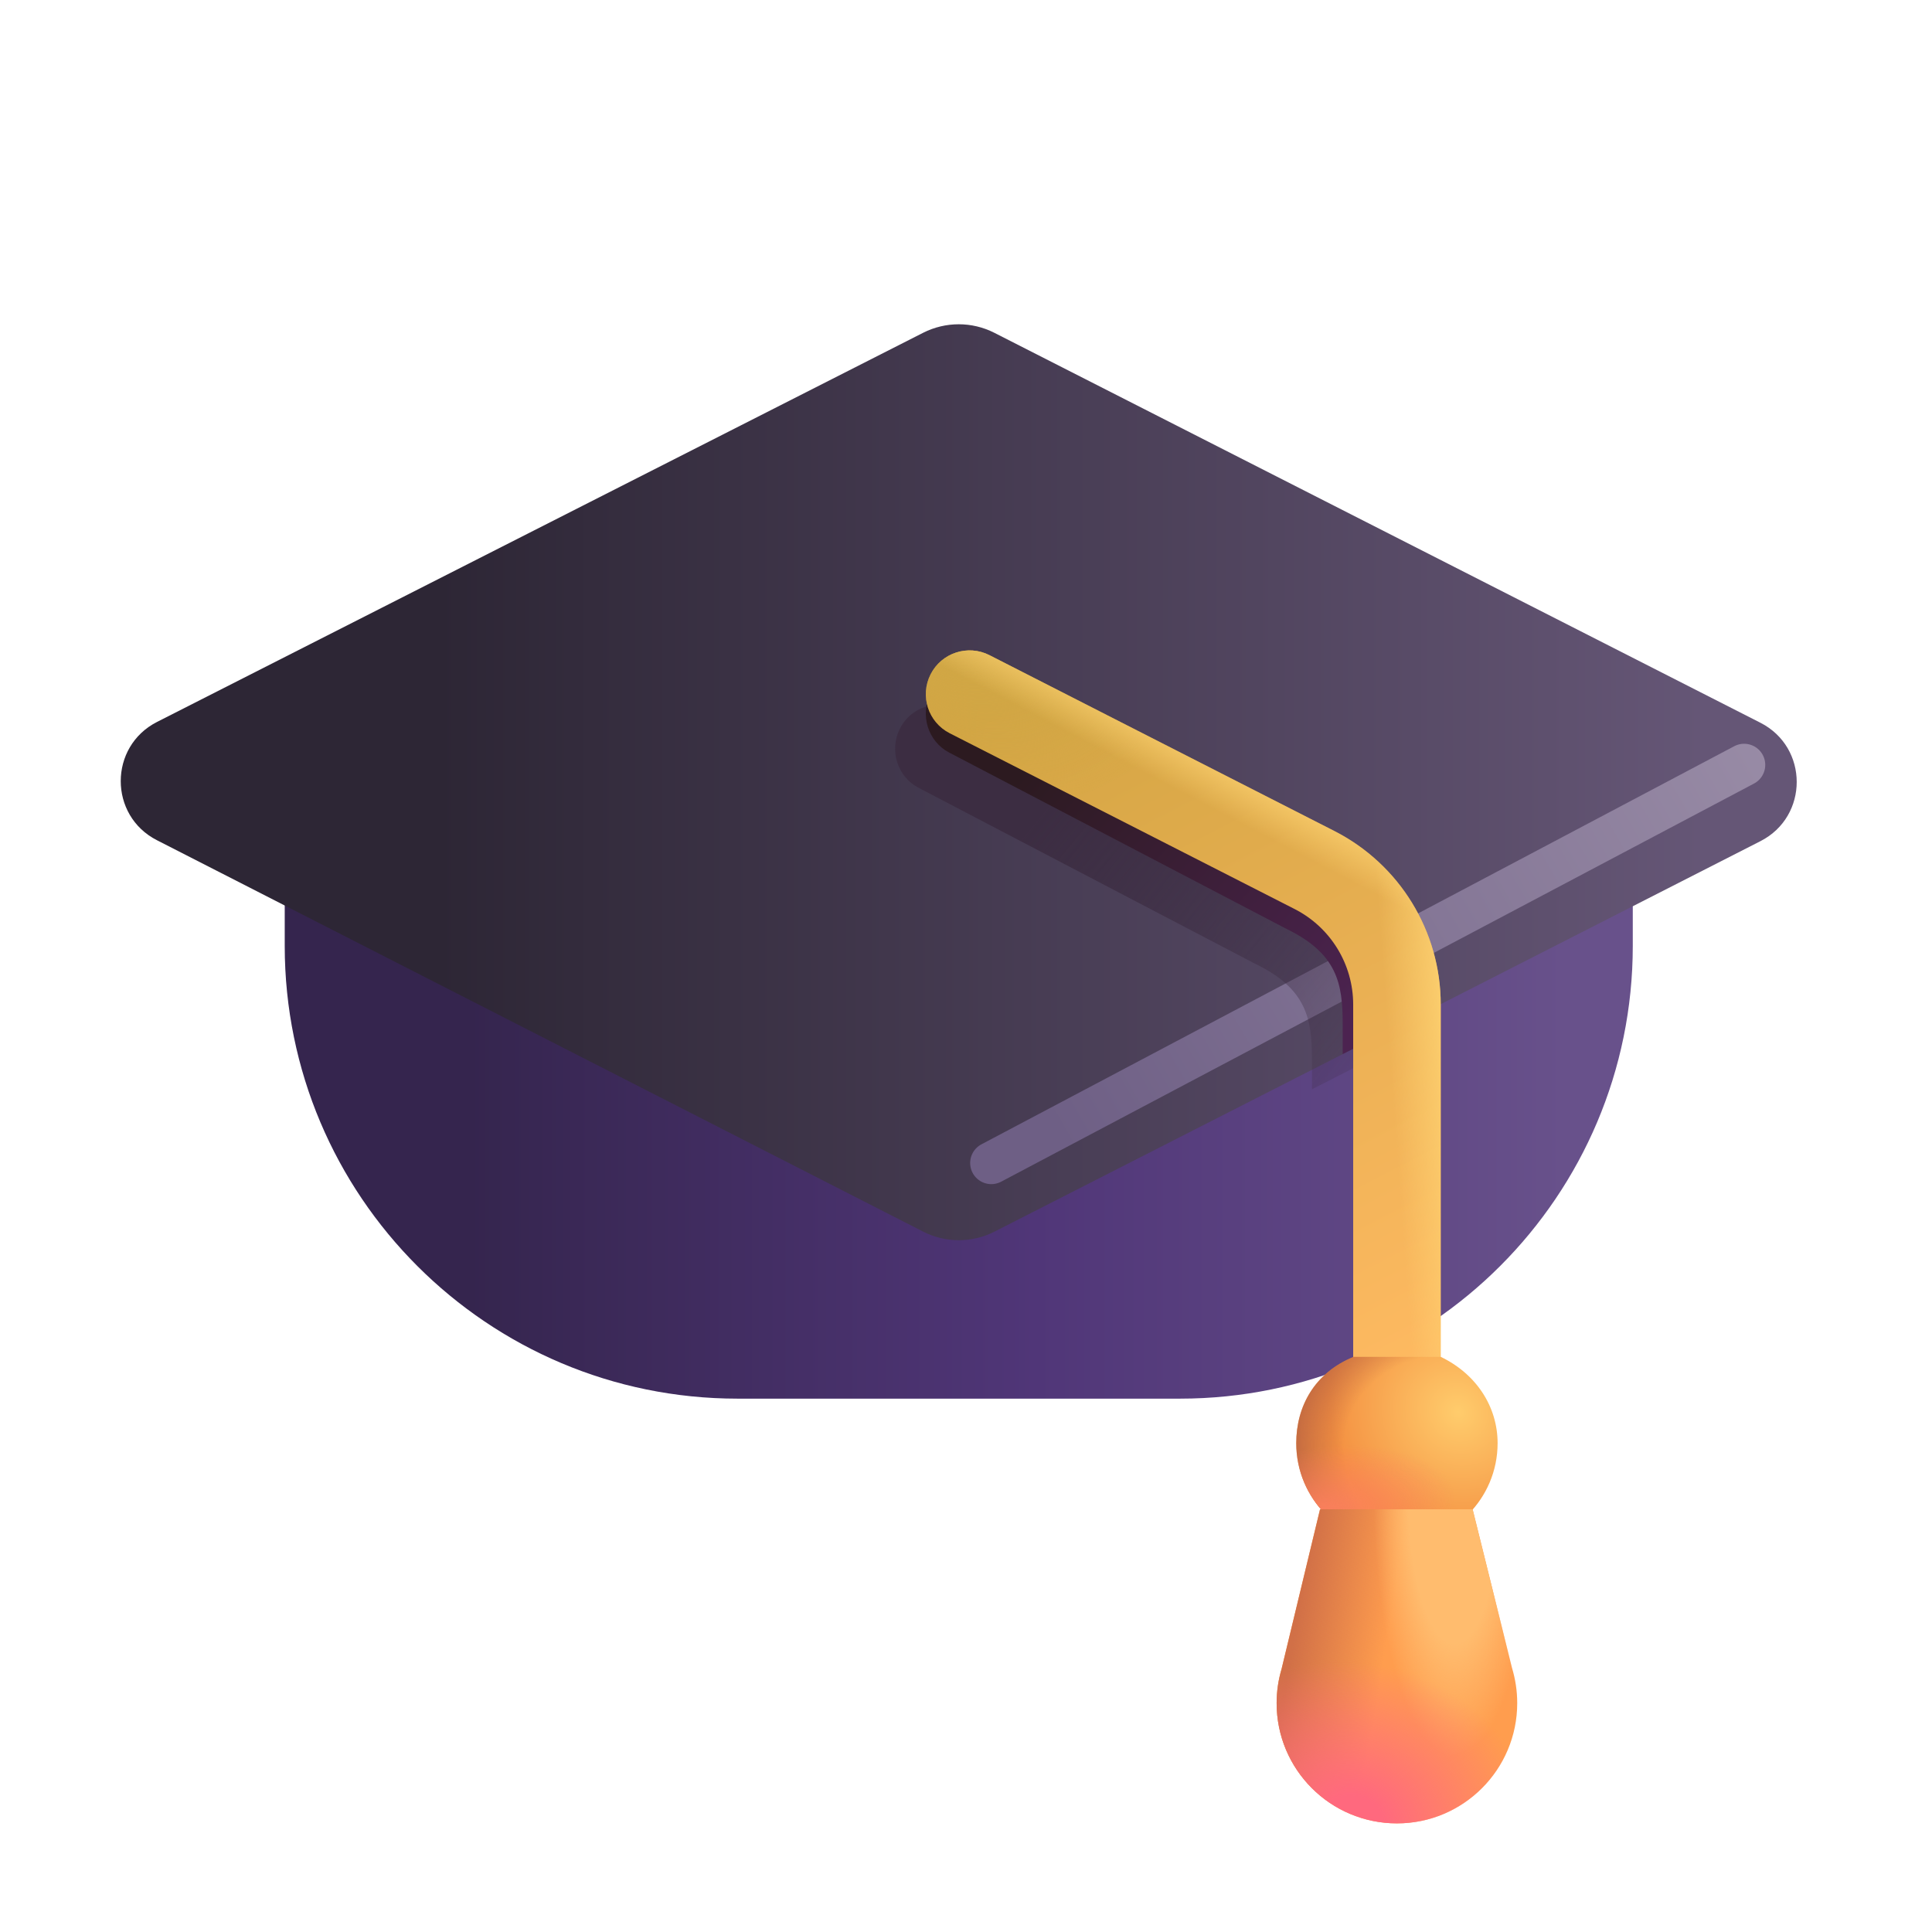 <svg width="100%" height="100%" viewBox="0 0 32 32" version="1.1" xmlns="http://www.w3.org/2000/svg" style="fill-rule:evenodd;clip-rule:evenodd;stroke-linecap:round;">
    <g>
        <path d="M4.716,14.013L27.044,14.013L27.044,15.666C27.044,19.808 23.686,23.166 19.544,23.166L12.216,23.166C8.073,23.166 4.716,19.808 4.716,15.666L4.716,14.013Z" style="fill:url(#_Linear1);fill-rule:nonzero;"/>
    </g>
    <g>
        <path d="M15.289,20.399L2.6,13.917C1.799,13.509 1.8,12.364 2.602,11.957L15.29,5.512C15.661,5.324 16.099,5.324 16.469,5.512L29.158,11.971C29.959,12.379 29.96,13.523 29.159,13.932L16.471,20.4C16.099,20.589 15.66,20.589 15.289,20.399Z" style="fill:url(#_Linear2);fill-rule:nonzero;"/>
    </g>
    <g>
        <path d="M16.419,19.263L28.888,12.669" style="fill:none;fill-rule:nonzero;stroke:url(#_Linear3);stroke-width:0.7px;"/>
    </g>
    <g>
        <path d="M23.137,17.325L21.73,18.042L21.73,17.542C21.73,16.875 21.643,16.374 20.785,15.961L15.212,13.047C14.864,12.865 14.726,12.429 14.903,12.072C15.08,11.715 15.506,11.574 15.854,11.756L21.428,14.669C22.418,15.187 23.063,16.198 23.137,17.325Z" style="fill:url(#_Linear4);fill-rule:nonzero;"/>
    </g>
    <g>
        <path d="M23.646,16.742L22.239,17.459L22.239,16.959C22.239,16.292 22.152,15.791 21.294,15.378L15.72,12.464C15.372,12.282 15.234,11.846 15.412,11.489C15.589,11.132 16.015,10.991 16.363,11.172L21.936,14.086C22.927,14.604 23.572,15.615 23.646,16.742Z" style="fill:url(#_Linear5);fill-rule:nonzero;"/>
    </g>
    <g>
        <path d="M15.414,11.168C15.595,10.812 16.032,10.67 16.389,10.852L22.103,13.765C23.183,14.316 23.863,15.426 23.863,16.638L23.863,22.482C23.863,22.882 23.538,23.207 23.138,23.207C22.737,23.207 22.413,22.882 22.413,22.482L22.413,16.638C22.413,15.971 22.038,15.36 21.444,15.057L15.73,12.144C15.373,11.962 15.232,11.525 15.414,11.168Z" style="fill:url(#_Linear6);"/>
    </g>
    <path d="M15.414,11.168C15.595,10.812 16.032,10.67 16.389,10.852L22.103,13.765C23.183,14.316 23.863,15.426 23.863,16.638L23.863,22.482C23.863,22.882 23.538,23.207 23.138,23.207C22.737,23.207 22.413,22.882 22.413,22.482L22.413,16.638C22.413,15.971 22.038,15.36 21.444,15.057L15.73,12.144C15.373,11.962 15.232,11.525 15.414,11.168Z" style="fill:url(#_Radial7);"/>
    <path d="M15.414,11.168C15.595,10.812 16.032,10.67 16.389,10.852L22.103,13.765C23.183,14.316 23.863,15.426 23.863,16.638L23.863,22.482C23.863,22.882 23.538,23.207 23.138,23.207C22.737,23.207 22.413,22.882 22.413,22.482L22.413,16.638C22.413,15.971 22.038,15.36 21.444,15.057L15.73,12.144C15.373,11.962 15.232,11.525 15.414,11.168Z" style="fill:url(#_Linear8);"/>
    <path d="M15.414,11.168C15.595,10.812 16.032,10.67 16.389,10.852L22.103,13.765C23.183,14.316 23.863,15.426 23.863,16.638L23.863,22.482C23.863,22.882 23.538,23.207 23.138,23.207C22.737,23.207 22.413,22.882 22.413,22.482L22.413,16.638C22.413,15.971 22.038,15.36 21.444,15.057L15.73,12.144C15.373,11.962 15.232,11.525 15.414,11.168Z" style="fill:url(#_Linear9);"/>
    <path d="M22.419,22.474C21.77,22.74 21.47,23.297 21.47,23.904C21.47,24.825 22.216,25.572 23.138,25.572C24.059,25.572 24.805,24.825 24.805,23.904C24.805,23.297 24.45,22.755 23.864,22.474L22.419,22.474Z" style="fill:url(#_Radial10);fill-rule:nonzero;"/>
    <path d="M22.419,22.474C21.77,22.74 21.47,23.297 21.47,23.904C21.47,24.825 22.216,25.572 23.138,25.572C24.059,25.572 24.805,24.825 24.805,23.904C24.805,23.297 24.45,22.755 23.864,22.474L22.419,22.474Z" style="fill:url(#_Radial11);fill-rule:nonzero;"/>
    <path d="M22.419,22.474C21.77,22.74 21.47,23.297 21.47,23.904C21.47,24.825 22.216,25.572 23.138,25.572C24.059,25.572 24.805,24.825 24.805,23.904C24.805,23.297 24.45,22.755 23.864,22.474L22.419,22.474Z" style="fill:url(#_Radial12);fill-rule:nonzero;"/>
    <path d="M21.226,27.647L21.864,24.998L24.391,24.998L25.043,27.624C25.099,27.809 25.13,28.005 25.13,28.209C25.13,29.309 24.238,30.201 23.138,30.201C22.037,30.201 21.145,29.309 21.145,28.209C21.145,28.013 21.173,27.825 21.226,27.647Z" style="fill:rgb(255,157,78);fill-rule:nonzero;"/>
    <path d="M21.226,27.647L21.864,24.998L24.391,24.998L25.043,27.624C25.099,27.809 25.13,28.005 25.13,28.209C25.13,29.309 24.238,30.201 23.138,30.201C22.037,30.201 21.145,29.309 21.145,28.209C21.145,28.013 21.173,27.825 21.226,27.647Z" style="fill:url(#_Linear13);fill-rule:nonzero;"/>
    <path d="M21.226,27.647L21.864,24.998L24.391,24.998L25.043,27.624C25.099,27.809 25.13,28.005 25.13,28.209C25.13,29.309 24.238,30.201 23.138,30.201C22.037,30.201 21.145,29.309 21.145,28.209C21.145,28.013 21.173,27.825 21.226,27.647Z" style="fill:url(#_Radial14);fill-rule:nonzero;"/>
    <path d="M21.226,27.647L21.864,24.998L24.391,24.998L25.043,27.624C25.099,27.809 25.13,28.005 25.13,28.209C25.13,29.309 24.238,30.201 23.138,30.201C22.037,30.201 21.145,29.309 21.145,28.209C21.145,28.013 21.173,27.825 21.226,27.647Z" style="fill:url(#_Radial15);fill-rule:nonzero;"/>
    <defs>
        <linearGradient id="_Linear1" x1="0" y1="0" x2="1" y2="0" gradientUnits="userSpaceOnUse" gradientTransform="matrix(-20,2.4493e-15,-2.4493e-15,-20,25.95,18.589)"><stop offset="0" style="stop-color:rgb(104,81,139);stop-opacity:1"/><stop offset="0" style="stop-color:rgb(104,81,139);stop-opacity:1"/><stop offset="0.44" style="stop-color:rgb(80,54,120);stop-opacity:1"/><stop offset="0.91" style="stop-color:rgb(53,37,78);stop-opacity:1"/><stop offset="1" style="stop-color:rgb(53,37,78);stop-opacity:1"/></linearGradient>
        <linearGradient id="_Linear2" x1="0" y1="0" x2="1" y2="0" gradientUnits="userSpaceOnUse" gradientTransform="matrix(-20.93,2.56314e-15,-2.56314e-15,-20.93,28.192,12.956)"><stop offset="0" style="stop-color:rgb(101,86,118);stop-opacity:1"/><stop offset="1" style="stop-color:rgb(45,38,53);stop-opacity:1"/></linearGradient>
        <linearGradient id="_Linear3" x1="0" y1="0" x2="1" y2="0" gradientUnits="userSpaceOnUse" gradientTransform="matrix(12.188,-7,7,12.188,17.762,19.263)"><stop offset="0" style="stop-color:rgb(110,95,133);stop-opacity:1"/><stop offset="1" style="stop-color:rgb(154,141,167);stop-opacity:1"/></linearGradient>
        <linearGradient id="_Linear4" x1="0" y1="0" x2="1" y2="0" gradientUnits="userSpaceOnUse" gradientTransform="matrix(6.414,5.248,-5.248,6.414,17.443,13.21)"><stop offset="0" style="stop-color:rgb(60,45,66);stop-opacity:1"/><stop offset="1" style="stop-color:rgb(61,44,67);stop-opacity:0"/></linearGradient>
        <linearGradient id="_Linear5" x1="0" y1="0" x2="1" y2="0" gradientUnits="userSpaceOnUse" gradientTransform="matrix(5.044,4.461,-4.461,5.044,17.035,12.685)"><stop offset="0" style="stop-color:rgb(44,26,32);stop-opacity:1"/><stop offset="1" style="stop-color:rgb(76,35,80);stop-opacity:1"/></linearGradient>
        <linearGradient id="_Linear6" x1="0" y1="0" x2="1" y2="0" gradientUnits="userSpaceOnUse" gradientTransform="matrix(6.125,11.944,-11.944,6.125,17.262,11.263)"><stop offset="0" style="stop-color:rgb(211,165,67);stop-opacity:1"/><stop offset="1" style="stop-color:rgb(255,186,98);stop-opacity:1"/></linearGradient>
        <radialGradient id="_Radial7" cx="0" cy="0" r="1" gradientUnits="userSpaceOnUse" gradientTransform="matrix(3.472,1.766,-1.101,2.164,15.684,10.463)"><stop offset="0" style="stop-color:rgb(208,167,69);stop-opacity:1"/><stop offset="1" style="stop-color:rgb(208,167,69);stop-opacity:0"/></radialGradient>
        <linearGradient id="_Linear8" x1="0" y1="0" x2="1" y2="0" gradientUnits="userSpaceOnUse" gradientTransform="matrix(-1.197,0.09,-0.09,-1.197,24.273,18.215)"><stop offset="0" style="stop-color:rgb(255,213,116);stop-opacity:1"/><stop offset="1" style="stop-color:rgb(255,213,116);stop-opacity:0"/></linearGradient>
        <linearGradient id="_Linear9" x1="0" y1="0" x2="1" y2="0" gradientUnits="userSpaceOnUse" gradientTransform="matrix(-0.464,0.883,-0.883,-0.464,22.089,13.321)"><stop offset="0" style="stop-color:rgb(255,213,116);stop-opacity:1"/><stop offset="1" style="stop-color:rgb(255,213,116);stop-opacity:0"/></linearGradient>
        <radialGradient id="_Radial10" cx="0" cy="0" r="1" gradientUnits="userSpaceOnUse" gradientTransform="matrix(-1.526,1.407,-1.515,-1.644,24.154,23.392)"><stop offset="0" style="stop-color:rgb(255,204,108);stop-opacity:1"/><stop offset="1" style="stop-color:rgb(244,144,65);stop-opacity:1"/></radialGradient>
        <radialGradient id="_Radial11" cx="0" cy="0" r="1" gradientUnits="userSpaceOnUse" gradientTransform="matrix(-3.44,-1.429,1.149,-2.767,24.44,24.289)"><stop offset="0" style="stop-color:rgb(178,93,65);stop-opacity:0"/><stop offset="0.6" style="stop-color:rgb(178,93,65);stop-opacity:0"/><stop offset="0.91" style="stop-color:rgb(178,93,65);stop-opacity:1"/><stop offset="1" style="stop-color:rgb(178,93,65);stop-opacity:1"/></radialGradient>
        <radialGradient id="_Radial12" cx="0" cy="0" r="1" gradientUnits="userSpaceOnUse" gradientTransform="matrix(2.245,-0.35,0.17,1.091,21.845,25.076)"><stop offset="0" style="stop-color:rgb(253,128,94);stop-opacity:1"/><stop offset="1" style="stop-color:rgb(253,128,94);stop-opacity:0"/></radialGradient>
        <linearGradient id="_Linear13" x1="0" y1="0" x2="1" y2="0" gradientUnits="userSpaceOnUse" gradientTransform="matrix(1.516,0.247,-0.247,1.516,21.35,27.599)"><stop offset="0" style="stop-color:rgb(209,112,71);stop-opacity:1"/><stop offset="1" style="stop-color:rgb(209,112,71);stop-opacity:0"/></linearGradient>
        <radialGradient id="_Radial14" cx="0" cy="0" r="1" gradientUnits="userSpaceOnUse" gradientTransform="matrix(-1.67437e-15,4.373,-1.341,-5.13472e-16,24.09,24.727)"><stop offset="0" style="stop-color:rgb(255,188,110);stop-opacity:1"/><stop offset="0.57" style="stop-color:rgb(255,188,110);stop-opacity:1"/><stop offset="1" style="stop-color:rgb(255,188,110);stop-opacity:0"/></radialGradient>
        <radialGradient id="_Radial15" cx="0" cy="0" r="1" gradientUnits="userSpaceOnUse" gradientTransform="matrix(0.583,-2.602,3.004,0.673,22.399,30.201)"><stop offset="0" style="stop-color:rgb(255,105,126);stop-opacity:1"/><stop offset="0.17" style="stop-color:rgb(255,105,126);stop-opacity:1"/><stop offset="1" style="stop-color:rgb(255,105,126);stop-opacity:0"/></radialGradient>
    </defs>
</svg>
